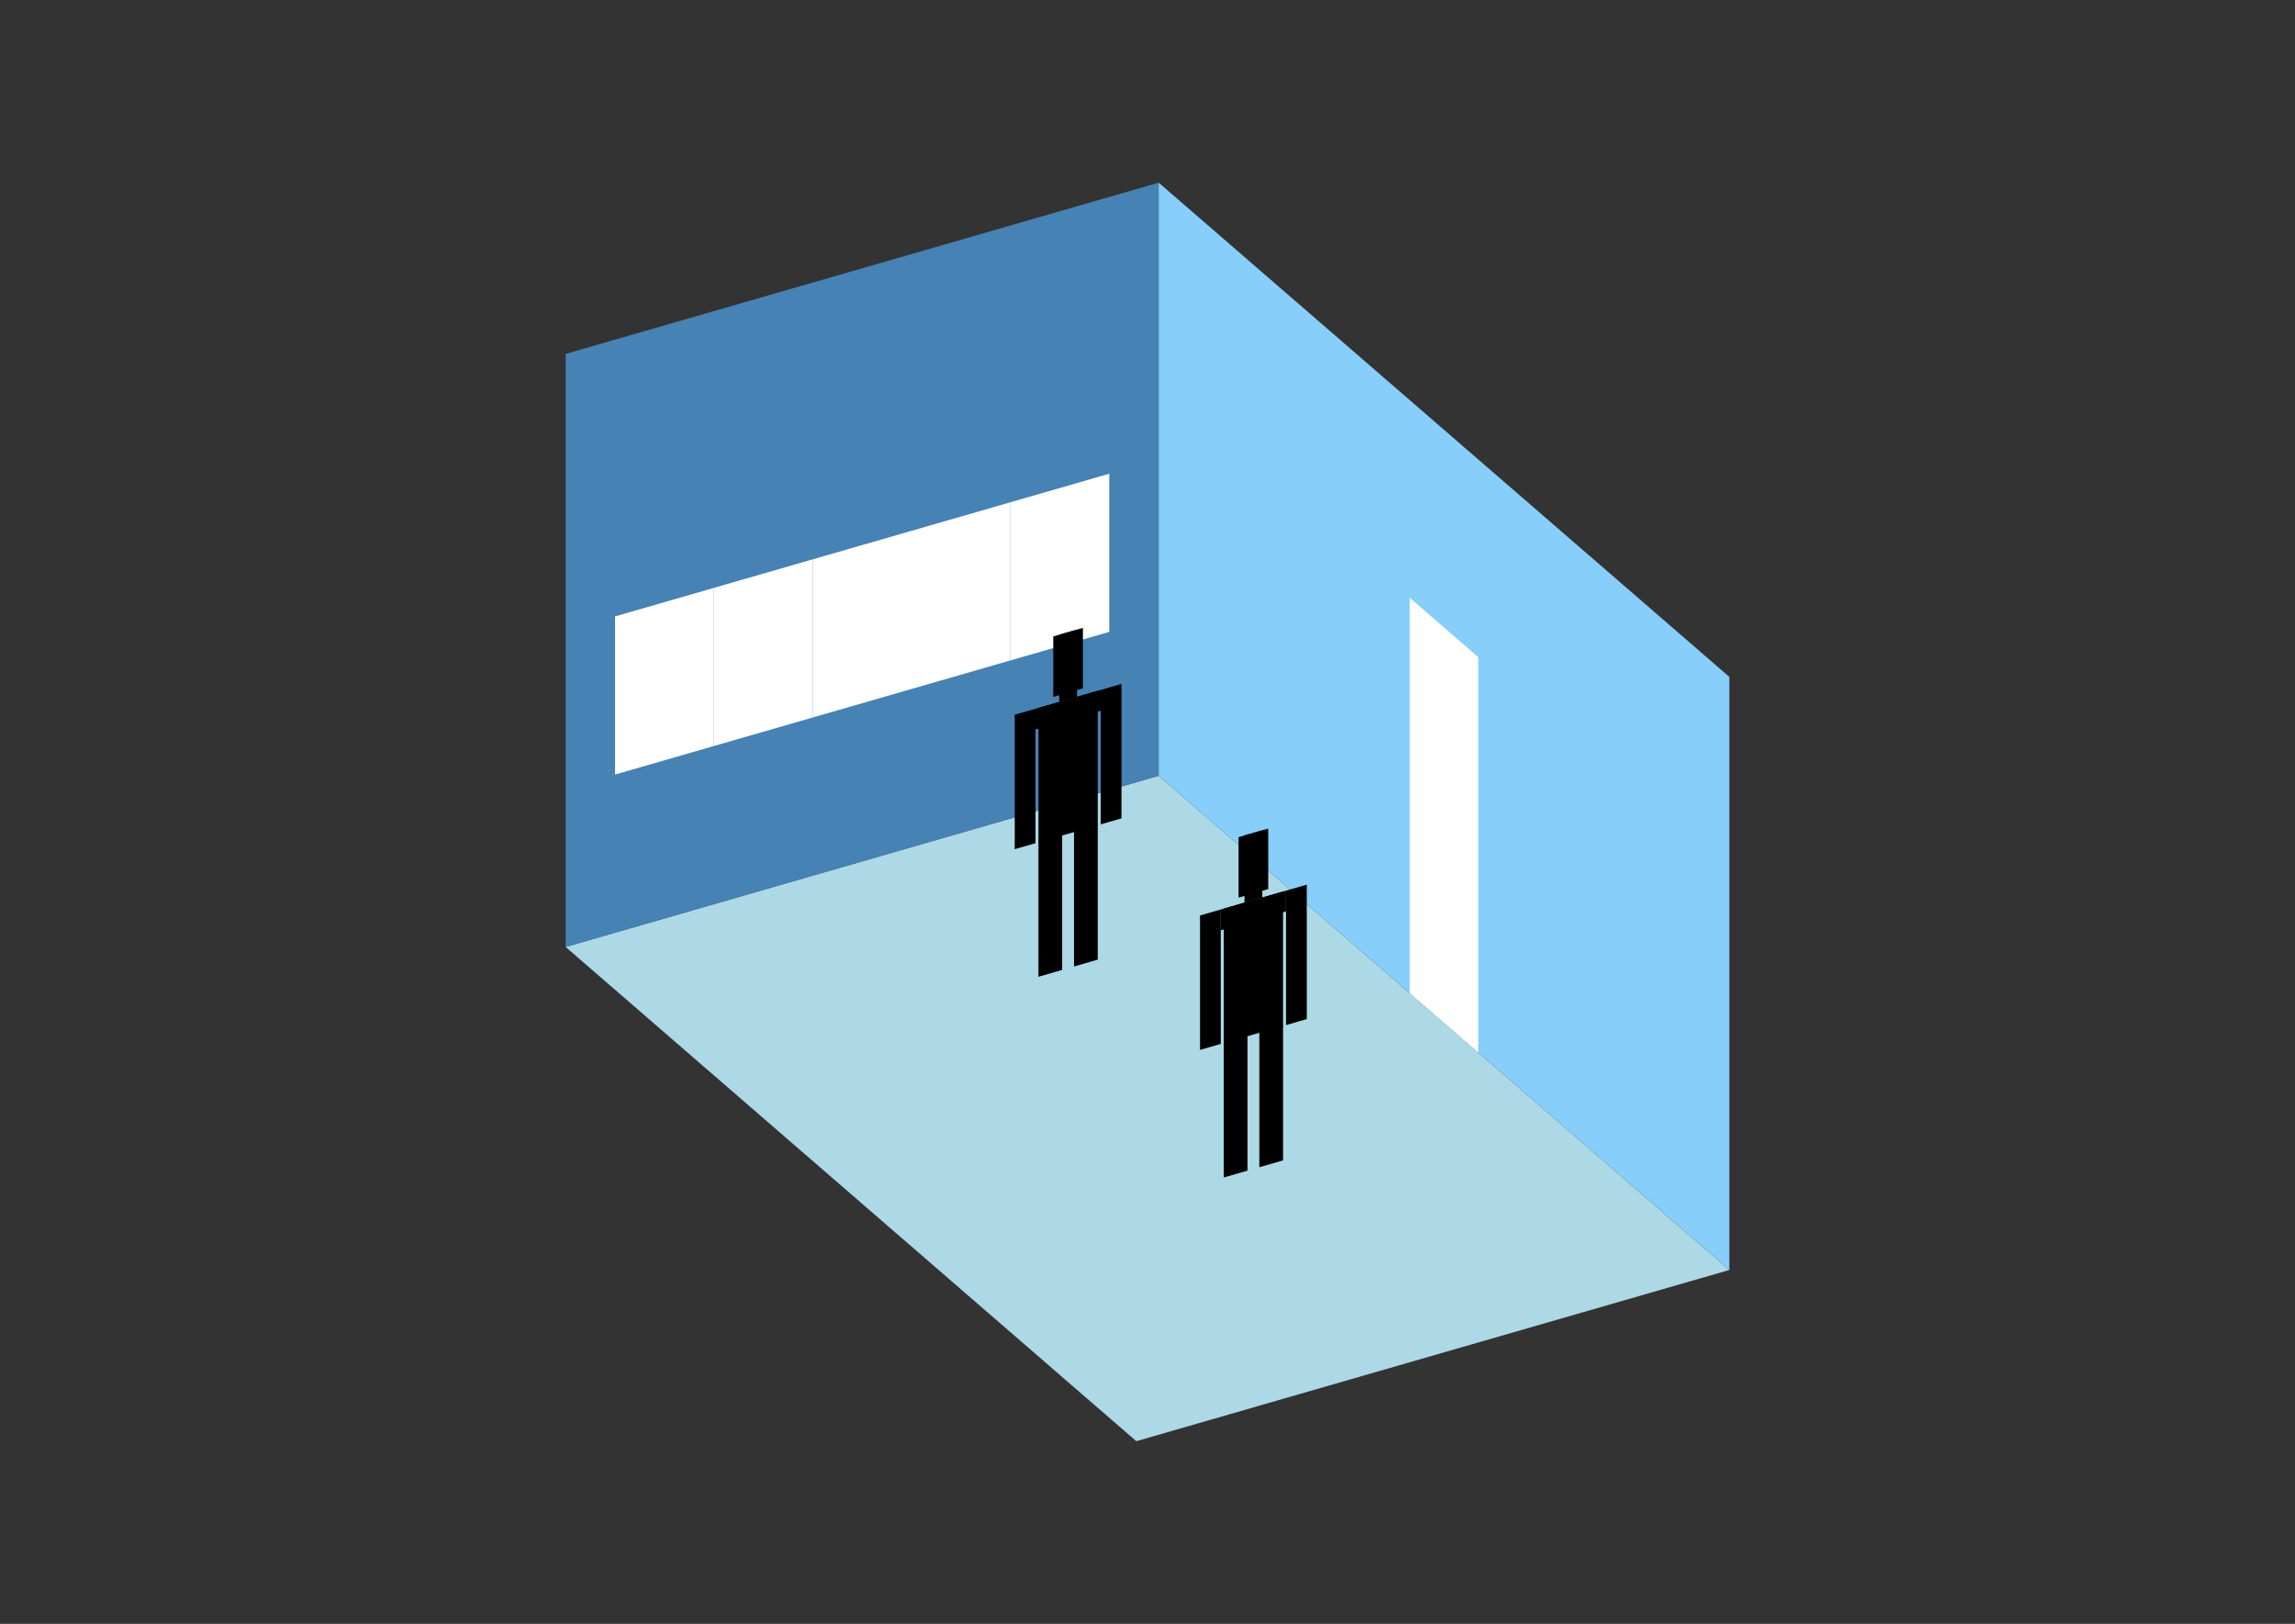 <?xml version="1.0" encoding="UTF-8"?>
<svg
  xmlns="http://www.w3.org/2000/svg"
  width="848"
  height="600"
  style="background-color:white"
>
  <rect width="100%" height="100%" fill="#333333" stroke="none"/>
  <polygon fill="lightblue" points="419.864,532.498 209.006,349.89 428.136,286.632 638.994,469.241" />
  <polygon fill="steelblue" points="209.006,349.89 209.006,130.759 428.136,67.502 428.136,286.632" />
  <polygon fill="lightskyblue" points="638.994,469.241 638.994,250.11 428.136,67.502 428.136,286.632" />
  <polygon fill="white" points="546.217,388.893 546.217,242.806 520.914,220.893 520.914,366.98" />
  <polygon fill="white" points="227.267,286.183 227.267,227.749 263.788,217.206 263.788,275.64" />
  <polygon fill="white" points="263.788,275.64 263.788,217.206 300.31,206.663 300.31,265.098" />
  <polygon fill="white" points="300.31,265.098 300.31,206.663 336.832,196.12 336.832,254.555" />
  <polygon fill="white" points="336.832,254.555 336.832,196.12 373.353,185.577 373.353,244.012" />
  <polygon fill="white" points="373.353,244.012 373.353,185.577 409.875,175.034 409.875,233.469" />
  <polygon fill="hsl(288.0,50.0%,70.716%)" points="383.706,360.899 383.706,310.733 392.471,308.202 392.471,358.369" />
  <polygon fill="hsl(288.0,50.0%,70.716%)" points="405.619,354.573 405.619,304.407 396.854,306.937 396.854,357.103" />
  <polygon fill="hsl(288.0,50.0%,70.716%)" points="374.941,313.76 374.941,264.09 382.61,261.876 382.61,311.546" />
  <polygon fill="hsl(288.0,50.0%,70.716%)" points="406.715,304.587 406.715,254.918 414.384,252.704 414.384,302.373" />
  <polygon fill="hsl(288.0,50.0%,70.716%)" points="382.61,269.546 382.61,261.876 406.715,254.918 406.715,262.587" />
  <polygon fill="hsl(288.0,50.0%,70.716%)" points="383.706,311.229 383.706,261.56 405.619,255.234 405.619,304.904" />
  <polygon fill="hsl(288.0,50.0%,70.716%)" points="389.184,257.495 389.184,235.144 400.141,231.981 400.141,254.332" />
  <polygon fill="hsl(288.0,50.0%,70.716%)" points="391.376,259.346 391.376,234.511 397.95,232.613 397.95,257.448" />
  <polygon fill="hsl(288.0,50.0%,51.427%)" points="452.173,435.063 452.173,384.897 460.938,382.367 460.938,432.533" />
  <polygon fill="hsl(288.0,50.0%,51.427%)" points="474.086,428.738 474.086,378.571 465.321,381.102 465.321,431.268" />
  <polygon fill="hsl(288.0,50.0%,51.427%)" points="443.408,387.924 443.408,338.255 451.077,336.041 451.077,385.71" />
  <polygon fill="hsl(288.0,50.0%,51.427%)" points="475.182,378.752 475.182,329.082 482.851,326.868 482.851,376.538" />
  <polygon fill="hsl(288.0,50.0%,51.427%)" points="451.077,343.71 451.077,336.041 475.182,329.082 475.182,336.752" />
  <polygon fill="hsl(288.0,50.0%,51.427%)" points="452.173,385.394 452.173,335.724 474.086,329.399 474.086,379.068" />
  <polygon fill="hsl(288.0,50.0%,51.427%)" points="457.651,331.659 457.651,309.308 468.608,306.145 468.608,328.497" />
  <polygon fill="hsl(288.0,50.0%,51.427%)" points="459.843,333.51 459.843,308.676 466.417,306.778 466.417,331.613" />
</svg>
